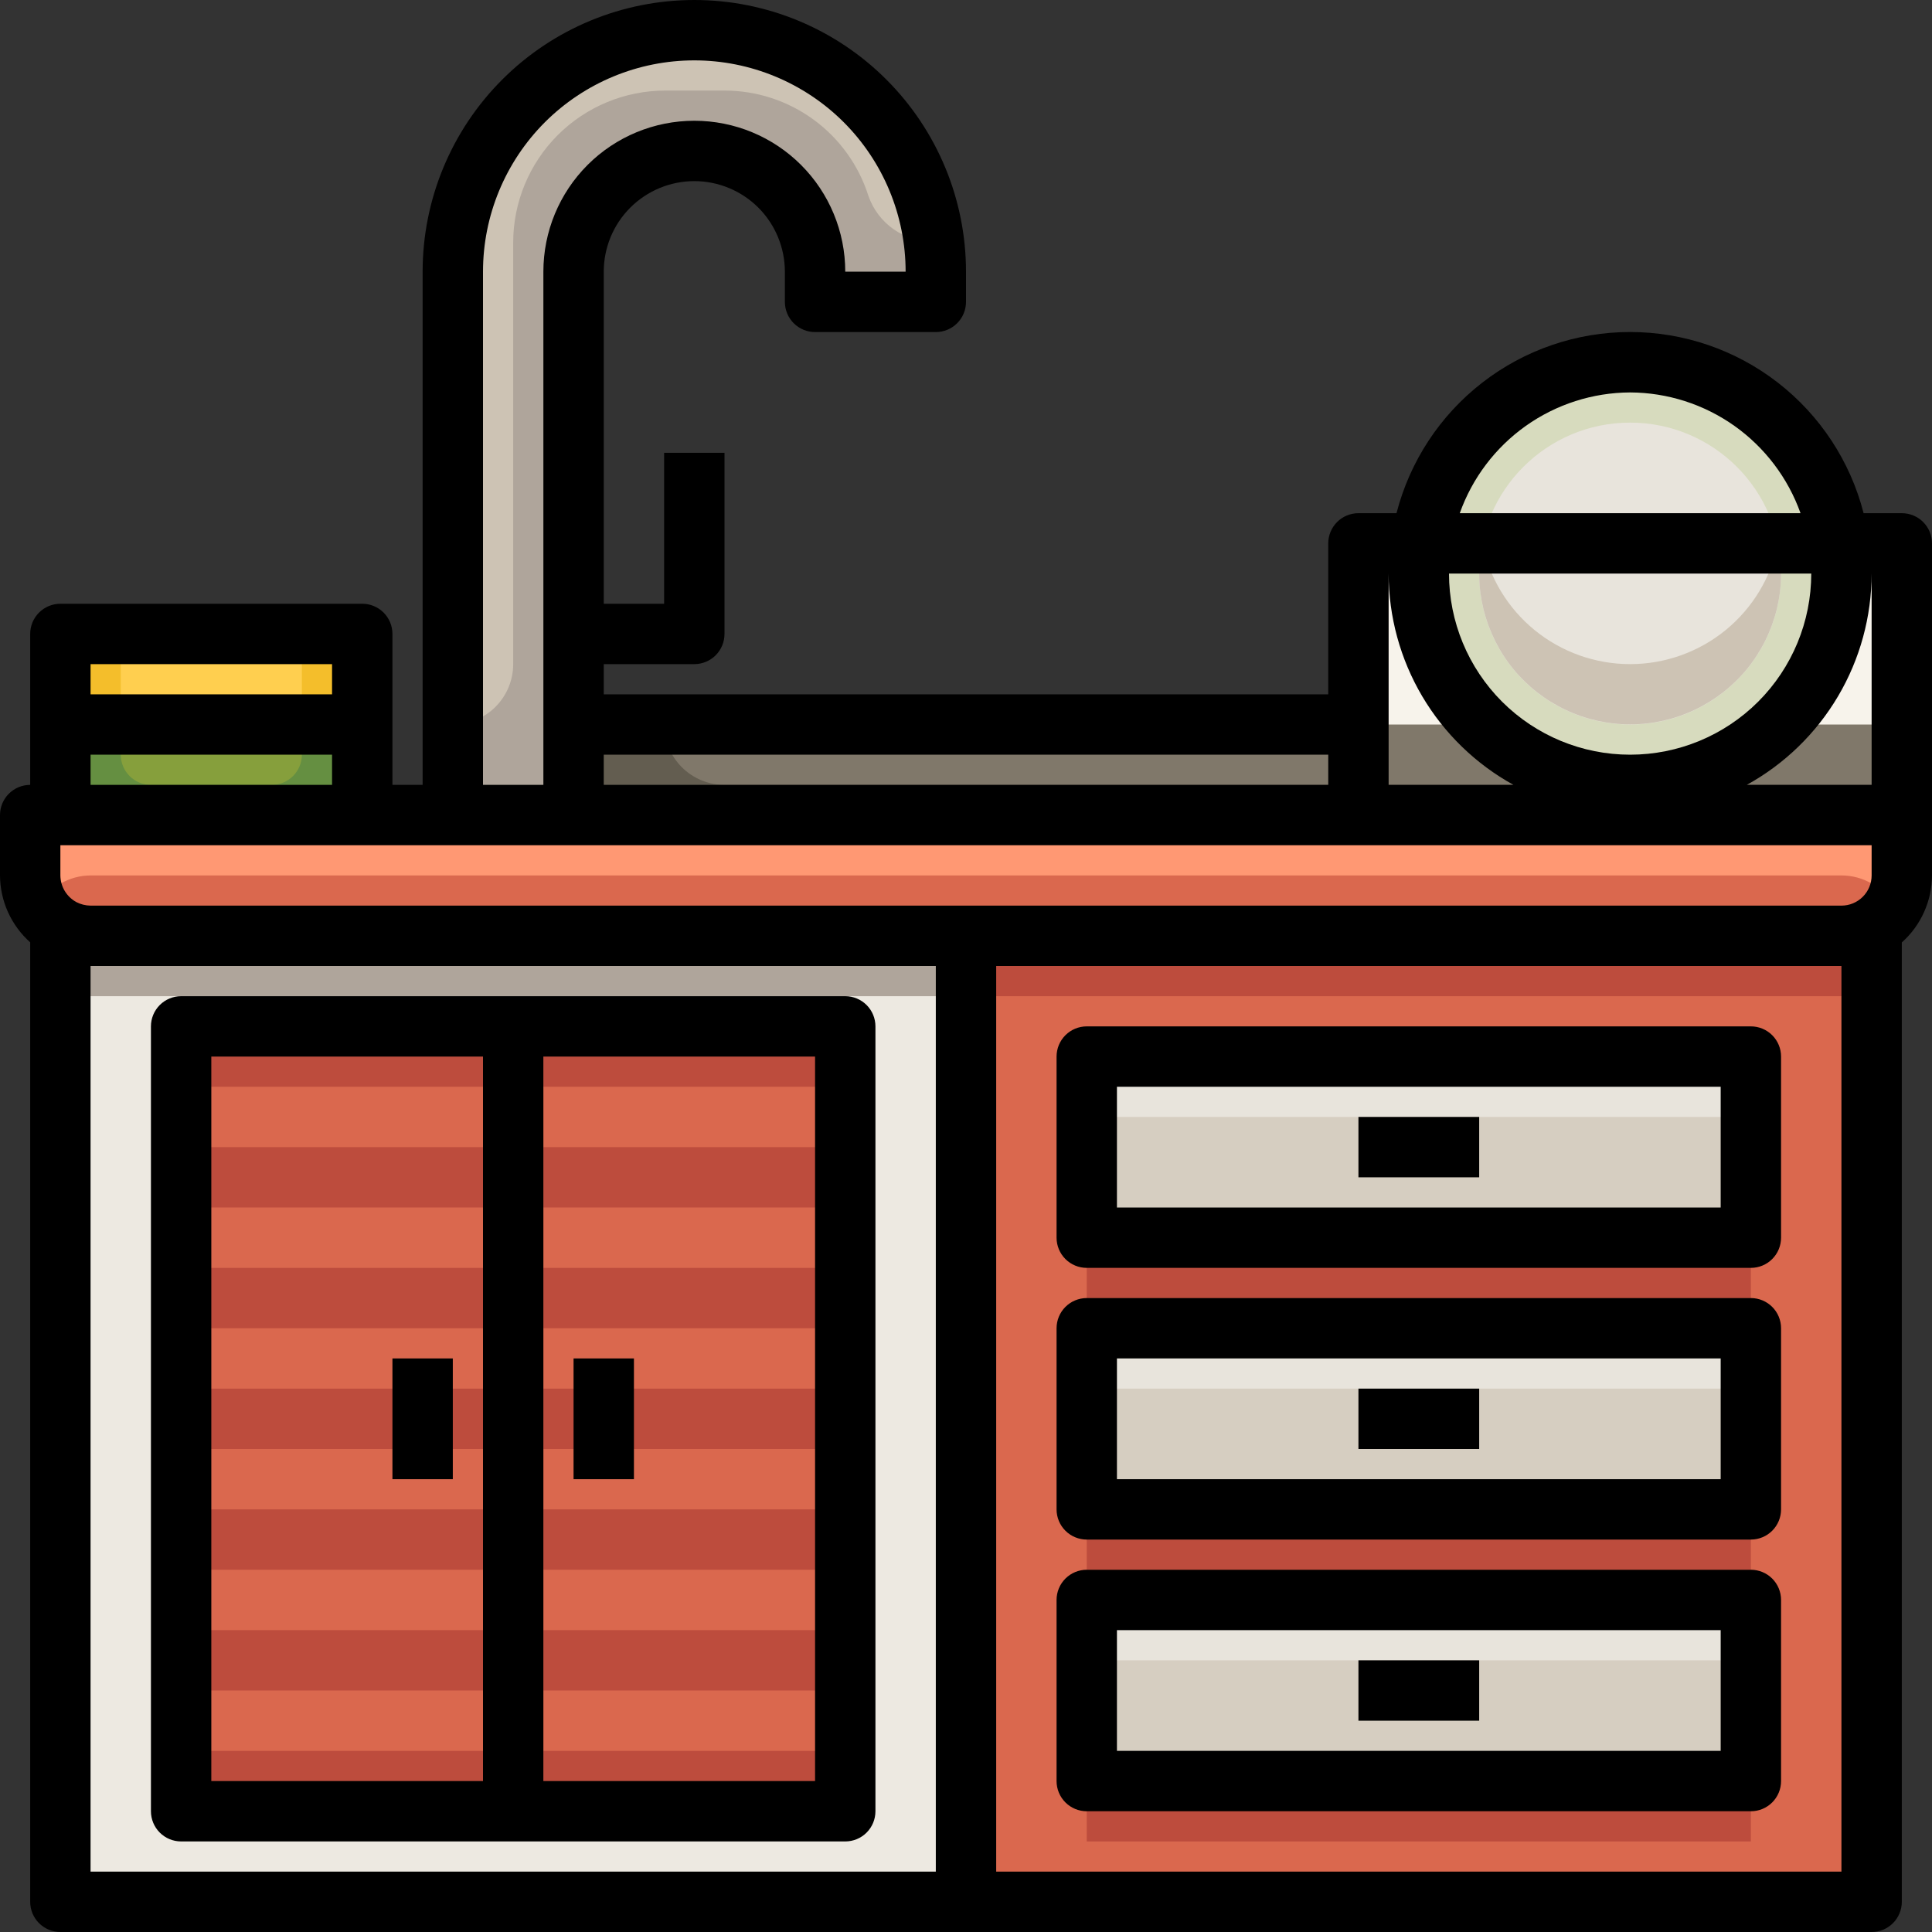 <svg width="40" height="40" viewBox="0 0 40 40" fill="none" xmlns="http://www.w3.org/2000/svg">
<rect x="0" y="0" width="40" height="40" fill="#333333" stroke="none"/>
<path d="M20 19.375H1.875C1.543 19.375 1.226 19.243 0.991 19.009C0.757 18.774 0.625 18.456 0.625 18.125V16.875H39.375V18.125C39.374 18.456 39.242 18.774 39.008 19.008C38.774 19.242 38.456 19.374 38.125 19.375H20Z" fill="#DA684E"/>
<path d="M39.375 11.25V16.875H28.125V11.25H29.425C29.389 11.456 29.372 11.666 29.375 11.875C29.375 13.035 29.836 14.148 30.656 14.969C31.477 15.789 32.59 16.25 33.75 16.25C34.91 16.25 36.023 15.789 36.844 14.969C37.664 14.148 38.125 13.035 38.125 11.875C38.127 11.666 38.111 11.456 38.075 11.25H39.375Z" fill="#F7F3EB"/>
<path d="M38.75 21.25V39.375H20V19.375H38.75V21.25ZM36.25 36.875V33.125H22.5V36.875H36.25ZM36.25 31.25V27.5H22.5V31.25H36.25ZM36.25 25.625V21.875H22.5V25.625H36.25Z" fill="#DA684E"/>
<path d="M38.075 11.25C37.926 10.209 37.406 9.258 36.612 8.569C35.817 7.881 34.801 7.502 33.75 7.502C32.699 7.502 31.683 7.881 30.888 8.569C30.094 9.258 29.574 10.209 29.425 11.25C29.389 11.456 29.372 11.665 29.375 11.875C29.375 13.035 29.836 14.148 30.656 14.969C31.477 15.789 32.59 16.25 33.75 16.25C34.91 16.25 36.023 15.789 36.844 14.969C37.664 14.148 38.125 13.035 38.125 11.875C38.127 11.665 38.111 11.456 38.075 11.25Z" fill="#D7DBBE"/>
<path d="M22.5 33.125H36.25V36.875H22.5V33.125ZM22.5 27.5H36.25V31.25H22.5V27.5ZM22.5 21.875H36.25V25.625H22.5V21.875Z" fill="#D6CEC1"/>
<path d="M28.125 15V16.875H11.875V15H28.125Z" fill="#80786A"/>
<path d="M19.375 5.625V6.25H16.875V5.625C16.875 4.962 16.612 4.326 16.143 3.857C15.674 3.388 15.038 3.125 14.375 3.125C13.712 3.125 13.076 3.388 12.607 3.857C12.138 4.326 11.875 4.962 11.875 5.625V16.875H9.375V5.625C9.375 4.299 9.902 3.027 10.839 2.089C11.777 1.152 13.049 0.625 14.375 0.625C15.701 0.625 16.973 1.152 17.91 2.089C18.848 3.027 19.375 4.299 19.375 5.625Z" fill="#CDC3B4"/>
<path d="M10.625 21.25H17.5V37.5H10.625V21.25Z" fill="#DA684E"/>
<path d="M17.5 19.375H1.875C1.668 19.374 1.464 19.323 1.281 19.225L1.25 19.375V39.375H20V19.375H17.5ZM17.5 37.5H3.75V21.25H17.5V37.5Z" fill="#EDE9E1"/>
<path d="M3.75 21.25H10.625V37.5H3.75V21.25Z" fill="#DA684E"/>
<path d="M1.25 15H7.5V16.875H1.25V15Z" fill="#869F3C"/>
<path d="M1.25 13.125H7.5V15H1.25V13.125Z" fill="#FFCF4F"/>
<path d="M36.812 15C35.995 15.802 34.895 16.251 33.75 16.251C32.605 16.251 31.505 15.802 30.688 15H28.125V16.875H39.375V15H36.812Z" fill="#80786A"/>
<path d="M22.5 25.625H36.25V26.875H22.5V25.625Z" fill="#BD4C3D"/>
<path d="M22.5 21.875H36.25V23.125H22.5V21.875Z" fill="#E8E4DC"/>
<path d="M22.5 31.25H36.25V32.5H22.5V31.25Z" fill="#BD4C3D"/>
<path d="M22.5 27.5H36.25V28.75H22.5V27.5Z" fill="#E8E4DC"/>
<path d="M22.5 36.875H36.25V38.125H22.5V36.875Z" fill="#BD4C3D"/>
<path d="M22.5 33.125H36.25V34.375H22.5V33.125Z" fill="#E8E4DC"/>
<path d="M11.25 21.25H17.5V22.5H11.25V21.25ZM11.25 23.75H17.5V25H11.25V23.75ZM11.25 26.25H17.5V27.5H11.25V26.25ZM11.25 28.75H17.5V30H11.25V28.75ZM11.25 31.25H17.5V32.5H11.25V31.25ZM11.25 33.75H17.5V35H11.25V33.75ZM11.25 36.25H17.5V37.5H11.25V36.25ZM3.75 21.25H10V22.5H3.75V21.25ZM3.75 23.75H10V25H3.75V23.75ZM3.75 26.25H10V27.5H3.75V26.25ZM3.75 28.75H10V30H3.75V28.75ZM3.75 31.25H10V32.5H3.75V31.25ZM3.75 33.75H10V35H3.75V33.75ZM3.75 36.25H10V37.5H3.75V36.25Z" fill="#BD4C3D"/>
<path d="M33.75 15C35.476 15 36.875 13.601 36.875 11.875C36.875 10.149 35.476 8.75 33.75 8.75C32.024 8.75 30.625 10.149 30.625 11.875C30.625 13.601 32.024 15 33.75 15Z" fill="#E8E4DC"/>
<path d="M39.375 16.875H0.625V18.125C0.626 18.345 0.686 18.561 0.799 18.75C0.908 18.561 1.064 18.403 1.253 18.294C1.442 18.184 1.657 18.126 1.875 18.125H38.125C38.344 18.125 38.559 18.182 38.748 18.292C38.937 18.402 39.093 18.56 39.201 18.75C39.314 18.561 39.374 18.345 39.375 18.125V16.875Z" fill="#FF9873"/>
<path d="M20 19.375H38.75V20.625H20V19.375Z" fill="#BD4C3D"/>
<path d="M1.875 20.625H20V19.375H1.875C1.668 19.374 1.464 19.323 1.281 19.225L1.25 19.375V20C1.25 20.166 1.316 20.325 1.433 20.442C1.55 20.559 1.709 20.625 1.875 20.625Z" fill="#AFA59B"/>
<path d="M33.75 13.75C33.03 13.75 32.331 13.501 31.773 13.046C31.215 12.59 30.832 11.956 30.688 11.25C30.595 11.704 30.605 12.172 30.716 12.622C30.828 13.072 31.037 13.491 31.33 13.85C31.623 14.208 31.993 14.497 32.411 14.695C32.83 14.894 33.287 14.997 33.75 14.997C34.213 14.997 34.67 14.894 35.089 14.695C35.507 14.497 35.877 14.208 36.17 13.85C36.463 13.491 36.672 13.072 36.784 12.622C36.895 12.172 36.905 11.704 36.812 11.25C36.668 11.956 36.285 12.59 35.727 13.046C35.169 13.501 34.47 13.75 33.75 13.75Z" fill="#CDC3B4"/>
<path d="M19.332 5C19.035 5.005 18.745 4.917 18.502 4.747C18.259 4.577 18.076 4.334 17.979 4.054C17.778 3.421 17.381 2.869 16.846 2.478C16.31 2.086 15.664 1.875 15 1.875H13.774C12.939 1.875 12.138 2.207 11.547 2.797C10.957 3.388 10.625 4.189 10.625 5.024V13.75C10.625 14.078 10.496 14.392 10.267 14.626C10.037 14.86 9.725 14.994 9.398 15C9.395 15 9.392 15 9.389 15.002C9.386 15.002 9.384 15.004 9.382 15.006C9.38 15.008 9.378 15.011 9.377 15.013C9.376 15.016 9.375 15.019 9.375 15.022V16.851C9.375 16.858 9.377 16.864 9.382 16.868C9.386 16.872 9.392 16.875 9.399 16.875H11.851C11.857 16.875 11.864 16.872 11.868 16.868C11.873 16.864 11.875 16.858 11.875 16.851V5.625C11.874 4.986 12.118 4.372 12.556 3.908C12.995 3.443 13.594 3.165 14.232 3.129C14.582 3.125 14.928 3.192 15.252 3.324C15.576 3.457 15.869 3.653 16.116 3.901C16.362 4.149 16.556 4.444 16.687 4.769C16.817 5.093 16.881 5.44 16.875 5.79V6.228C16.875 6.234 16.878 6.24 16.882 6.244C16.886 6.249 16.892 6.251 16.899 6.251H19.375V5.625C19.374 5.416 19.359 5.207 19.332 5Z" fill="#AFA59B"/>
<path d="M13.75 15C13.75 15.332 13.882 15.649 14.116 15.884C14.351 16.118 14.668 16.25 15 16.25H39.375V16.875H11.875V15H13.75Z" fill="#635D50"/>
<path d="M6.25 15.625C6.25 15.791 6.184 15.95 6.067 16.067C5.95 16.184 5.791 16.25 5.625 16.25H3.125C2.959 16.25 2.8 16.184 2.683 16.067C2.566 15.95 2.5 15.791 2.5 15.625V15H1.25V16.875H7.5V15H6.25V15.625Z" fill="#658F41"/>
<path d="M6.25 13.125H7.5V15H6.25V13.125ZM1.25 13.125H2.5V15H1.25V13.125Z" fill="#F4BE2B"/>
<path d="M39.375 10.625H38.584C38.309 9.552 37.684 8.601 36.809 7.922C35.933 7.243 34.857 6.874 33.749 6.874C32.641 6.874 31.564 7.243 30.689 7.922C29.813 8.601 29.189 9.552 28.913 10.625H28.125C27.959 10.625 27.8 10.691 27.683 10.808C27.566 10.925 27.5 11.084 27.5 11.25V14.375H12.5V13.75H14.375C14.541 13.75 14.7 13.684 14.817 13.567C14.934 13.45 15 13.291 15 13.125V9.375H13.75V12.5H12.5V5.625C12.5 5.128 12.697 4.651 13.049 4.299C13.401 3.948 13.878 3.75 14.375 3.75C14.872 3.75 15.349 3.948 15.701 4.299C16.052 4.651 16.25 5.128 16.25 5.625V6.25C16.25 6.416 16.316 6.575 16.433 6.692C16.55 6.809 16.709 6.875 16.875 6.875H19.375C19.541 6.875 19.7 6.809 19.817 6.692C19.934 6.575 20 6.416 20 6.25V5.625C20 4.133 19.407 2.702 18.352 1.648C17.298 0.593 15.867 0 14.375 0C12.883 0 11.452 0.593 10.398 1.648C9.343 2.702 8.75 4.133 8.75 5.625V16.25H8.125V13.125C8.125 12.959 8.059 12.8 7.942 12.683C7.825 12.566 7.666 12.5 7.5 12.5H1.25C1.084 12.5 0.925 12.566 0.808 12.683C0.691 12.8 0.625 12.959 0.625 13.125V16.25C0.459 16.25 0.3 16.316 0.183 16.433C0.066 16.55 0 16.709 0 16.875L0 18.125C0.001 18.387 0.058 18.645 0.165 18.884C0.273 19.122 0.43 19.336 0.625 19.51V39.375C0.625 39.541 0.691 39.7 0.808 39.817C0.925 39.934 1.084 40 1.25 40H38.75C38.916 40 39.075 39.934 39.192 39.817C39.309 39.7 39.375 39.541 39.375 39.375V19.512C39.571 19.338 39.728 19.124 39.835 18.885C39.943 18.646 39.999 18.387 40 18.125V11.25C40 11.084 39.934 10.925 39.817 10.808C39.7 10.691 39.541 10.625 39.375 10.625ZM38.75 16.25H36.165C36.948 15.818 37.6 15.185 38.055 14.415C38.509 13.646 38.749 12.769 38.75 11.875V16.25ZM38.75 18.125C38.75 18.291 38.684 18.45 38.567 18.567C38.45 18.684 38.291 18.75 38.125 18.75H1.875C1.773 18.749 1.672 18.724 1.581 18.677C1.482 18.623 1.398 18.543 1.34 18.446C1.282 18.349 1.251 18.238 1.25 18.125V17.5H38.75V18.125ZM1.875 15.625H6.875V16.25H1.875V15.625ZM37.5 11.875C37.5 12.87 37.105 13.823 36.402 14.527C35.698 15.23 34.745 15.625 33.75 15.625C32.755 15.625 31.802 15.23 31.098 14.527C30.395 13.823 30 12.87 30 11.875H37.5ZM33.75 8.125C34.524 8.128 35.278 8.37 35.909 8.817C36.54 9.265 37.018 9.896 37.278 10.625H30.223C30.482 9.896 30.96 9.265 31.591 8.817C32.222 8.37 32.976 8.128 33.75 8.125ZM31.335 16.25H28.75V11.875C28.751 12.769 28.991 13.646 29.445 14.415C29.9 15.185 30.552 15.818 31.335 16.25ZM27.5 15.625V16.25H12.5V15.625H27.5ZM10 5.625C10 4.465 10.461 3.352 11.281 2.531C12.102 1.711 13.215 1.25 14.375 1.25C15.535 1.25 16.648 1.711 17.469 2.531C18.289 3.352 18.75 4.465 18.75 5.625H17.5C17.5 4.796 17.171 4.001 16.585 3.415C15.999 2.829 15.204 2.5 14.375 2.5C13.546 2.5 12.751 2.829 12.165 3.415C11.579 4.001 11.25 4.796 11.25 5.625V16.25H10V5.625ZM6.875 13.75V14.375H1.875V13.75H6.875ZM1.875 20H19.375V38.75H1.875V20ZM38.125 38.75H20.625V20H38.125V38.75Z" fill="black"/>
<path d="M22.5 26.25H36.25C36.416 26.25 36.575 26.184 36.692 26.067C36.809 25.95 36.875 25.791 36.875 25.625V21.875C36.875 21.709 36.809 21.55 36.692 21.433C36.575 21.316 36.416 21.25 36.25 21.25H22.5C22.334 21.25 22.175 21.316 22.058 21.433C21.941 21.55 21.875 21.709 21.875 21.875V25.625C21.875 25.791 21.941 25.95 22.058 26.067C22.175 26.184 22.334 26.25 22.5 26.25ZM23.125 22.5H35.625V25H23.125V22.5ZM22.5 31.875H36.25C36.416 31.875 36.575 31.809 36.692 31.692C36.809 31.575 36.875 31.416 36.875 31.25V27.5C36.875 27.334 36.809 27.175 36.692 27.058C36.575 26.941 36.416 26.875 36.25 26.875H22.5C22.334 26.875 22.175 26.941 22.058 27.058C21.941 27.175 21.875 27.334 21.875 27.5V31.25C21.875 31.416 21.941 31.575 22.058 31.692C22.175 31.809 22.334 31.875 22.5 31.875ZM23.125 28.125H35.625V30.625H23.125V28.125ZM22.5 37.5H36.25C36.416 37.5 36.575 37.434 36.692 37.317C36.809 37.2 36.875 37.041 36.875 36.875V33.125C36.875 32.959 36.809 32.8 36.692 32.683C36.575 32.566 36.416 32.5 36.25 32.5H22.5C22.334 32.5 22.175 32.566 22.058 32.683C21.941 32.8 21.875 32.959 21.875 33.125V36.875C21.875 37.041 21.941 37.2 22.058 37.317C22.175 37.434 22.334 37.5 22.5 37.5ZM23.125 33.75H35.625V36.25H23.125V33.75ZM17.5 20.625H3.75C3.584 20.625 3.425 20.691 3.308 20.808C3.191 20.925 3.125 21.084 3.125 21.25V37.5C3.125 37.666 3.191 37.825 3.308 37.942C3.425 38.059 3.584 38.125 3.75 38.125H17.5C17.666 38.125 17.825 38.059 17.942 37.942C18.059 37.825 18.125 37.666 18.125 37.5V21.25C18.125 21.084 18.059 20.925 17.942 20.808C17.825 20.691 17.666 20.625 17.5 20.625ZM4.375 21.875H10V36.875H4.375V21.875ZM16.875 36.875H11.25V21.875H16.875V36.875Z" fill="black"/>
<path d="M11.875 28.125H13.125V30.625H11.875V28.125ZM8.125 28.125H9.375V30.625H8.125V28.125ZM28.125 23.125H30.625V24.375H28.125V23.125ZM28.125 28.75H30.625V30H28.125V28.75ZM28.125 34.375H30.625V35.625H28.125V34.375Z" fill="black"/>
</svg>
